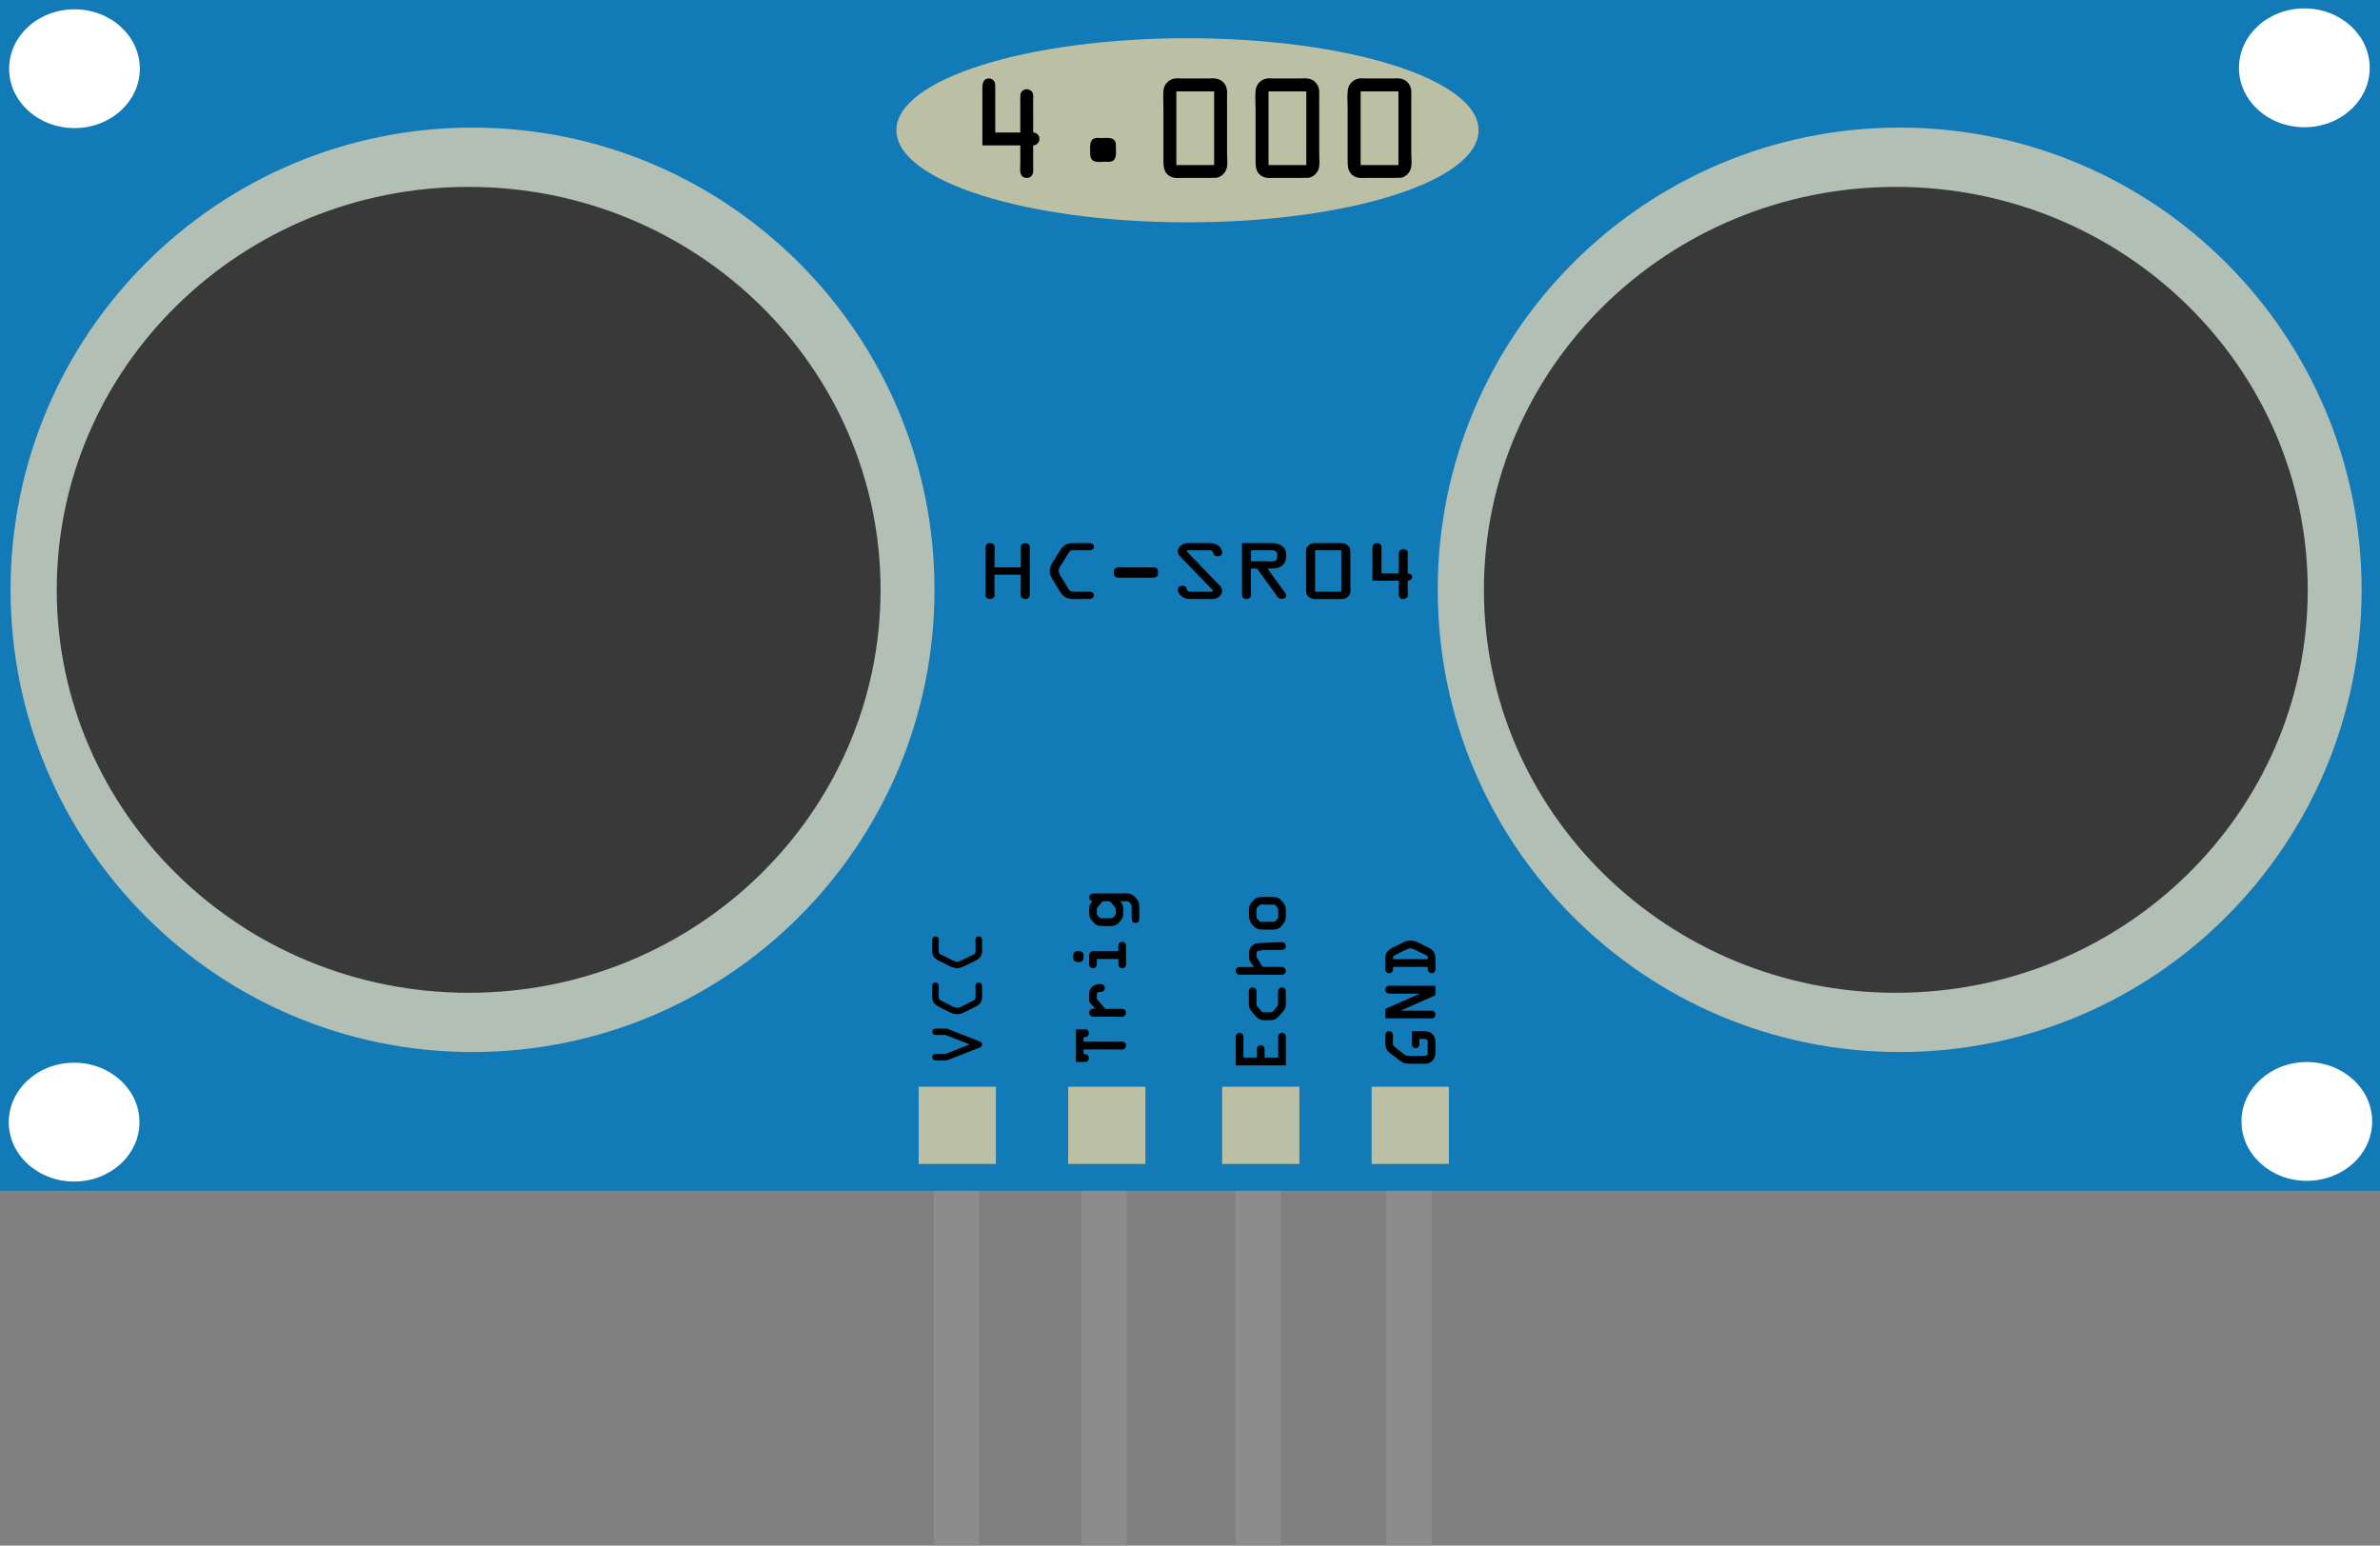 <ns0:svg xmlns:ns0="http://www.w3.org/2000/svg" xmlns:ns1="http://sodipodi.sourceforge.net/DTD/sodipodi-0.dtd" xmlns:ns2="http://www.inkscape.org/namespaces/inkscape" version="1.2" baseProfile="tiny" id="svg2" x="0px" y="0px" width="113.927px" height="73.989px" viewBox="0 0 113.927 73.989" xml:space="preserve">
<ns0:rect x="0" y="0" width="113.927" height="73.989" fill="#808080" stroke="none"/>
<ns0:g id="breadboard">
	
		<ns1:namedview id="base" fit-margin-bottom="0" fit-margin-right="0" showgrid="true" fit-margin-left="0" pagecolor="#ffffff" bordercolor="#666666" showguides="true" borderopacity="1.0" fit-margin-top="0">
		<ns1:guide id="guide3946" orientation="0,1" position="-9.943,-4.915" />
		<ns1:guide id="guide4160" orientation="0,1" position="28.269,161.216" />
		<ns1:guide id="guide4220" orientation="-0.707,0.707" position="25.269,143.966" />
		<ns1:guide id="guide4222" orientation="-0.707,0.707" position="-23.481,152.716" />
		
			<ns2:grid type="xygrid" units="in" id="grid4226" visible="true" empspacing="5" enabled="true" spacingy="0.1in" spacingx="0.1in" snapvisiblegridlinesonly="true">
			</ns2:grid>
	</ns1:namedview>
	<ns0:g id="layer1" transform="translate(-72.281,-223.656)">
		<ns0:rect id="rect4104-0" x="124.042" y="279.528" fill="#8C8C8C" width="2.171" height="18.1" />
		<ns0:rect id="rect4104-0-4" x="131.423" y="279.528" fill="#8C8C8C" width="2.172" height="18.1" />
		<ns0:rect id="rect4104-0-4-5" x="138.642" y="279.528" fill="#8C8C8C" width="2.171" height="18.1" />
		<ns0:rect id="rect4104" x="116.981" y="279.528" fill="#8C8C8C" width="2.172" height="18.1" />
		<ns0:rect id="rect2985" x="72.281" y="223.656" fill="#127AB7" width="114" height="56.999" />
		<ns0:g id="g3821" transform="matrix(1.296,0,0,1.33,-40.2,-28.994)">
			<ns0:path id="path3755" fill="#B1BFB4" d="M121.307,211.192c0,9.189-7.64,16.636-17.064,16.636c-9.424,0-17.062-7.446-17.062-16.636     c0-9.189,7.639-16.637,17.062-16.637C113.667,194.556,121.307,202.004,121.307,211.192z" />
			<ns0:path id="path3755-0" fill="#393939" d="M119.315,211.192c0,8.011-6.81,14.503-15.215,14.503     c-8.402,0-15.213-6.492-15.213-14.503c0-8.011,6.811-14.503,15.213-14.503C112.504,196.689,119.315,203.182,119.315,211.192z" />
		</ns0:g>
		<ns0:rect id="rect3849" x="116.256" y="275.678" fill="#BBC0A5" width="3.698" height="3.697" />
		<ns0:rect id="rect3849-4" x="123.413" y="275.678" fill="#BBC0A5" width="3.697" height="3.697" />
		<ns0:rect id="rect3849-4-9" x="130.784" y="275.678" fill="#BBC0A5" width="3.697" height="3.697" />
		<ns0:rect id="rect3849-4-9-7" x="137.939" y="275.678" fill="#BBC0A5" width="3.697" height="3.697" />
		<ns0:path id="path3905" fill="#BBC0A5" d="M143.058,229.891c0,2.436-6.237,4.408-13.933,4.408c-7.696,0-13.936-1.972-13.936-4.408    c0-2.434,6.239-4.405,13.936-4.405C136.821,225.486,143.058,227.457,143.058,229.891z" />
		<ns0:path id="path3920" fill="#FFFFFF" d="M78.975,226.945c0,1.57-1.401,2.843-3.129,2.843c-1.728,0-3.128-1.273-3.128-2.843    c0-1.568,1.4-2.843,3.128-2.843C77.574,224.101,78.975,225.376,78.975,226.945z" />
		<ns0:g id="g3821-9" transform="matrix(1.296,0,0,1.33,44.73,-28.994)">
			<ns0:path id="path3755-3" fill="#B1BFB4" d="M108.486,211.192c0,9.189-7.639,16.636-17.062,16.636     c-9.422,0-17.062-7.446-17.062-16.636c0-9.189,7.639-16.637,17.062-16.637C100.848,194.556,108.486,202.004,108.486,211.192z" />
			<ns0:path id="path3755-0-4" fill="#393939" d="M106.496,211.192c0,8.011-6.811,14.503-15.214,14.503     c-8.405,0-15.214-6.492-15.214-14.503c0-8.011,6.809-14.503,15.214-14.503C99.686,196.689,106.496,203.182,106.496,211.192z" />
		</ns0:g>
		<ns0:path id="path3920-6" fill="#FFFFFF" d="M78.957,277.374c0,1.572-1.4,2.842-3.128,2.842c-1.728,0-3.128-1.27-3.128-2.842    c0-1.57,1.401-2.846,3.128-2.846C77.557,274.528,78.957,275.803,78.957,277.374z" />
		<ns0:path id="path3920-0" fill="#FFFFFF" d="M185.832,277.339c0,1.57-1.396,2.844-3.129,2.844c-1.725,0-3.126-1.273-3.126-2.844    c0-1.572,1.401-2.842,3.126-2.842C184.436,274.497,185.832,275.766,185.832,277.339z" />
		<ns0:path id="path3920-0-5" fill="#FFFFFF" d="M185.715,226.903c0,1.572-1.397,2.844-3.129,2.844c-1.727,0-3.129-1.272-3.129-2.844    c0-1.571,1.402-2.844,3.129-2.844C184.317,224.059,185.715,225.332,185.715,226.903z" />
		<ns0:g id="text3047" transform="scale(1.113,0.899)">
			<ns0:path id="path3928" d="M109.035,277.707c0.051,0,0.097,0.016,0.138,0.052c0.041,0.033,0.062,0.096,0.062,0.189     c0,0.015,0,0.038-0.001,0.069c-0.002,0.028-0.002,0.051-0.002,0.064v2.315c0,0.121-0.023,0.202-0.071,0.241     c-0.036,0.028-0.074,0.042-0.117,0.042c-0.049,0-0.091-0.018-0.131-0.051c-0.04-0.03-0.061-0.071-0.066-0.121     c-0.006-0.053-0.009-0.092-0.009-0.124c0-0.027,0.002-0.071,0.004-0.128c0.003-0.053,0.004-0.094,0.004-0.123v-0.75h-1.132v1.013     c0,0.009,0.001,0.02,0.003,0.037c0.001,0.015,0.003,0.028,0.003,0.035c0,0.063-0.019,0.112-0.058,0.151     c-0.039,0.037-0.086,0.055-0.143,0.055c-0.128,0-0.193-0.077-0.193-0.237c0-0.015,0.001-0.04,0.002-0.068     c0.002-0.03,0.002-0.053,0.002-0.068v-2.321c0-0.119,0.025-0.198,0.073-0.238c0.034-0.028,0.073-0.04,0.116-0.04     c0.048,0,0.093,0.014,0.131,0.046c0.038,0.029,0.061,0.072,0.065,0.119c0.006,0.053,0.009,0.093,0.009,0.124     c0,0.028-0.002,0.073-0.004,0.127c-0.003,0.055-0.004,0.094-0.004,0.122v0.757h1.132v-1.011c0-0.079,0.002-0.123,0.004-0.136     C108.875,277.754,108.937,277.707,109.035,277.707L109.035,277.707z" />
			<ns0:path id="path3930" d="M111.753,280.289c0.091,0,0.154,0.021,0.187,0.059c0.033,0.04,0.049,0.085,0.049,0.133     c0,0.087-0.038,0.148-0.117,0.18c-0.026,0.012-0.078,0.018-0.157,0.018h-0.25c-0.028,0-0.075,0.001-0.136,0.002     c-0.062,0-0.108,0.003-0.14,0.003c-0.178,0-0.316-0.03-0.41-0.091c-0.093-0.062-0.173-0.161-0.241-0.3     c-0.067-0.141-0.159-0.326-0.276-0.553c-0.116-0.219-0.175-0.397-0.175-0.54c0-0.084,0.015-0.173,0.043-0.263     c0.029-0.092,0.063-0.174,0.103-0.246c0.039-0.074,0.082-0.156,0.126-0.243l0.163-0.331c0.034-0.064,0.058-0.109,0.076-0.138     c0.017-0.026,0.046-0.065,0.087-0.112c0.039-0.047,0.088-0.086,0.146-0.11c0.058-0.026,0.129-0.046,0.208-0.054h0.18h0.35     c0.016,0,0.045-0.001,0.082-0.002c0.037-0.002,0.065-0.003,0.083-0.003c0.172,0,0.258,0.065,0.258,0.197     c0,0.057-0.022,0.104-0.065,0.142c-0.012,0.016-0.027,0.026-0.044,0.033c-0.016,0.006-0.034,0.01-0.056,0.011     c-0.021,0.002-0.039,0.004-0.052,0.005c-0.013,0.002-0.033,0.002-0.059,0c-0.028-0.002-0.047-0.002-0.053-0.002h-0.411     c-0.011,0-0.03-0.001-0.056-0.002c-0.027-0.002-0.047-0.002-0.061-0.002c-0.037,0-0.069,0.003-0.094,0.01     c-0.025,0.009-0.047,0.018-0.065,0.033c-0.016,0.013-0.033,0.027-0.047,0.051c-0.014,0.02-0.026,0.04-0.038,0.07     c-0.011,0.026-0.026,0.056-0.042,0.087l-0.234,0.469c-0.029,0.041-0.059,0.099-0.092,0.172c-0.032,0.074-0.048,0.144-0.048,0.21     c0,0.086,0.045,0.216,0.138,0.387l0.212,0.429c0.03,0.057,0.053,0.106,0.07,0.149c0.019,0.043,0.046,0.08,0.084,0.106     c0.039,0.029,0.09,0.042,0.151,0.042c0.014,0,0.035-0.001,0.061-0.003c0.025,0,0.046-0.001,0.057-0.001h0.407     c0.011,0,0.025,0,0.048-0.002c0.021,0,0.038,0,0.052,0L111.753,280.289L111.753,280.289z" />
			<ns0:path id="path3932" d="M112.845,279.278c0-0.118,0.021-0.195,0.061-0.233c0.04-0.036,0.111-0.057,0.216-0.057     c0.028,0,0.066,0.002,0.116,0.004c0.049,0.003,0.086,0.004,0.111,0.004h1.057c0.012,0,0.029,0,0.057-0.002     c0.026-0.002,0.046-0.002,0.055-0.002c0.096,0,0.156,0.02,0.186,0.069c0.028,0.045,0.045,0.117,0.045,0.211     c0,0.047-0.003,0.083-0.007,0.109c-0.004,0.027-0.017,0.055-0.036,0.084c-0.021,0.031-0.049,0.051-0.087,0.063     c-0.022,0.01-0.069,0.014-0.145,0.014h-1.348c-0.086,0-0.138-0.004-0.159-0.014c-0.082-0.032-0.122-0.117-0.122-0.252     L112.845,279.278z" />
			<ns0:path id="path3934" d="M115.597,278.142c0-0.105,0.04-0.205,0.121-0.303c0.081-0.092,0.201-0.14,0.366-0.14     c0.02,0,0.047,0.001,0.085,0.002c0.04,0.002,0.071,0.002,0.092,0.002h0.521c0.057,0,0.108,0,0.156-0.002     c0.046-0.001,0.097,0.002,0.153,0.01c0.054,0.009,0.104,0.027,0.147,0.053c0.101,0.057,0.172,0.129,0.209,0.212     c0.037,0.089,0.057,0.166,0.057,0.229c0,0.072-0.021,0.124-0.063,0.158c-0.043,0.03-0.084,0.046-0.13,0.046     c-0.061,0-0.113-0.021-0.153-0.072c-0.014-0.016-0.025-0.051-0.032-0.099c-0.007-0.047-0.022-0.087-0.05-0.112     c-0.026-0.028-0.074-0.043-0.145-0.043c-0.014,0-0.038,0.001-0.067,0.002c-0.031,0.002-0.051,0.002-0.066,0.002h-0.739     c-0.047,0-0.073,0.017-0.073,0.051c0,0.007,0.005,0.021,0.015,0.037c0.011,0.015,0.022,0.03,0.042,0.049l0.028,0.033     c0.006,0.008,0.342,0.436,1.005,1.292l0.25,0.319l0.05,0.059c0.032,0.039,0.054,0.071,0.063,0.089     c0.012,0.02,0.025,0.051,0.041,0.097c0.015,0.041,0.024,0.083,0.024,0.128c0,0.101-0.038,0.198-0.113,0.297     c-0.074,0.095-0.197,0.143-0.366,0.143c-0.018,0-0.047,0-0.084-0.001c-0.039-0.001-0.067-0.001-0.084-0.001h-0.551     c-0.05,0-0.098,0-0.144,0c-0.046,0-0.094-0.005-0.147-0.014c-0.053-0.011-0.098-0.026-0.14-0.046     c-0.079-0.046-0.146-0.109-0.197-0.187c-0.052-0.084-0.076-0.17-0.076-0.258c0-0.071,0.019-0.123,0.061-0.159     c0.039-0.032,0.083-0.051,0.132-0.051c0.054,0,0.102,0.024,0.144,0.065c0.02,0.023,0.031,0.056,0.04,0.104     c0.008,0.051,0.026,0.09,0.051,0.116c0.026,0.03,0.074,0.046,0.142,0.046c0.017,0,0.041,0,0.072-0.001     c0.03-0.001,0.052-0.003,0.062-0.003h0.732c0.054,0,0.08-0.018,0.08-0.047c0-0.012-0.004-0.025-0.014-0.041     c-0.009-0.015-0.025-0.028-0.043-0.051l-0.029-0.03c-0.014-0.013-0.165-0.21-0.46-0.591c-0.293-0.38-0.474-0.612-0.545-0.701     l-0.25-0.315c-0.032-0.048-0.061-0.086-0.088-0.122c-0.026-0.031-0.049-0.07-0.068-0.114     C115.607,278.238,115.598,278.191,115.597,278.142L115.597,278.142L115.597,278.142z" />
			<ns0:path id="path3936" d="M118.358,277.703h1.07c0.074,0,0.142-0.001,0.201-0.002c0.061-0.002,0.128,0.005,0.197,0.019     c0.069,0.018,0.132,0.045,0.186,0.081c0.165,0.118,0.248,0.283,0.248,0.5c0,0.156-0.015,0.283-0.041,0.377     c-0.026,0.092-0.086,0.178-0.175,0.255c-0.032,0.024-0.069,0.048-0.108,0.066c-0.037,0.016-0.075,0.029-0.115,0.036     c-0.037,0.008-0.075,0.011-0.117,0.017c-0.042,0.003-0.084,0.007-0.124,0.007c-0.039,0-0.082,0-0.123,0l0.727,1.244     c0.051,0.089,0.077,0.154,0.077,0.195c-0.002,0.053-0.023,0.097-0.06,0.127c-0.037,0.033-0.082,0.05-0.133,0.05     c-0.041,0-0.077-0.011-0.108-0.034c-0.033-0.02-0.054-0.042-0.068-0.073c-0.012-0.025-0.024-0.049-0.042-0.071l-0.778-1.326     c-0.003-0.002-0.009-0.022-0.028-0.051c-0.016-0.031-0.029-0.049-0.039-0.058c-0.006-0.002-0.032-0.003-0.077-0.003h-0.185v0.963     c0,0.037,0,0.091,0.002,0.162s0.002,0.126,0.002,0.161c0,0.072-0.001,0.125-0.004,0.16c-0.002,0.052-0.025,0.092-0.064,0.123     c-0.041,0.035-0.084,0.052-0.132,0.052c-0.046,0-0.088-0.017-0.126-0.052c-0.043-0.037-0.062-0.121-0.062-0.243L118.358,277.703z      M119.874,278.401c0.003-0.02,0.003-0.043,0-0.068c-0.003-0.022-0.004-0.047-0.004-0.07c-0.003-0.024-0.009-0.049-0.018-0.069     c-0.012-0.022-0.025-0.042-0.041-0.055c-0.016-0.018-0.04-0.031-0.072-0.041c-0.032-0.01-0.068-0.015-0.114-0.015     c-0.014,0-0.04,0.001-0.073,0.002c-0.032,0.002-0.057,0.002-0.071,0.002h-0.735v0.585h0.696c0.019,0,0.048,0.002,0.09,0.005     c0.04,0.001,0.071,0.003,0.09,0.003c0.105,0,0.176-0.024,0.207-0.07C119.859,278.562,119.874,278.493,119.874,278.401     L119.874,278.401z" />
			<ns0:path id="path3938" d="M121.116,278.061c0.009-0.104,0.055-0.191,0.129-0.261c0.077-0.069,0.172-0.1,0.279-0.1     c0.017,0,0.039,0.001,0.065,0.002c0.028,0.002,0.048,0.002,0.062,0.002h0.788c0.016,0,0.041,0,0.075-0.002     c0.033-0.001,0.057-0.002,0.073-0.002c0.17,0,0.291,0.062,0.37,0.184c0.022,0.036,0.04,0.078,0.05,0.127     c0.011,0.046,0.015,0.091,0.013,0.133c-0.001,0.044-0.001,0.089-0.001,0.136v1.635c0,0.027,0.001,0.075,0.003,0.139     c0,0.065,0.002,0.111,0.002,0.141c0,0.059-0.002,0.116-0.01,0.166c-0.016,0.078-0.054,0.149-0.112,0.208     c-0.061,0.059-0.129,0.096-0.206,0.107c-0.025,0.002-0.095,0.004-0.218,0.004h-0.796c-0.014,0-0.04,0.001-0.071,0.002     c-0.034,0-0.057,0.001-0.073,0.001l-0.072-0.002c-0.138-0.021-0.237-0.084-0.297-0.193c-0.037-0.062-0.054-0.168-0.054-0.313     v-1.545c0-0.045-0.001-0.108-0.003-0.189c-0.003-0.085-0.004-0.149-0.004-0.191c0-0.045,0.003-0.107,0.009-0.188v0.001H121.116z      M122.631,278.087h-1.129v2.206h1.129V278.087z" />
			<ns0:path id="path3940" d="M125.3,280.679c-0.133,0-0.2-0.086-0.2-0.254c0-0.02,0.001-0.052,0.002-0.091     c0.002-0.038,0.002-0.07,0.002-0.089v-0.542h-1.134v-1.721c0-0.148,0.041-0.237,0.12-0.271c0.025-0.005,0.047-0.01,0.068-0.01     c0.089,0,0.151,0.04,0.185,0.121c0.008,0.018,0.014,0.077,0.014,0.173v1.323h0.747v-1.014c0-0.071,0.001-0.11,0.004-0.124     c0.009-0.045,0.033-0.084,0.07-0.112c0.037-0.031,0.078-0.046,0.122-0.046c0.047,0.003,0.09,0.021,0.13,0.055     c0.043,0.03,0.063,0.085,0.063,0.16c0,0.008-0.001,0.021-0.003,0.039c-0.002,0.018-0.004,0.034-0.004,0.045v0.996     c0.05,0,0.093,0.017,0.132,0.056c0.039,0.033,0.057,0.079,0.057,0.13c0,0.054-0.016,0.099-0.051,0.135     c-0.035,0.041-0.082,0.06-0.138,0.062v0.536c0,0.017,0.002,0.048,0.004,0.087c0.002,0.042,0.003,0.07,0.003,0.095     c0,0.039-0.002,0.069-0.004,0.086c-0.006,0.048-0.024,0.087-0.06,0.117c-0.034,0.036-0.078,0.053-0.129,0.053H125.3     L125.3,280.679z" />
		</ns0:g>
		<ns0:g id="text3041">
			<ns0:path id="path3916" d="M121.436,232.173c-0.215,0-0.322-0.133-0.322-0.404c0-0.031,0.001-0.078,0.004-0.143     c0.002-0.064,0.003-0.114,0.003-0.147v-0.863h-1.816v-2.753c0-0.237,0.064-0.379,0.194-0.43c0.037-0.013,0.073-0.021,0.109-0.021     c0.14,0,0.237,0.065,0.294,0.194c0.013,0.034,0.02,0.125,0.02,0.277v2.118h1.198v-1.623c0-0.111,0.002-0.178,0.005-0.201     c0.016-0.071,0.056-0.131,0.112-0.18c0.058-0.048,0.124-0.07,0.198-0.07c0.073,0.004,0.141,0.031,0.208,0.082     c0.067,0.052,0.099,0.139,0.099,0.259c0,0.011-0.001,0.033-0.003,0.063c-0.001,0.031-0.001,0.056-0.001,0.071V230     c0.076,0,0.147,0.027,0.208,0.084c0.063,0.059,0.093,0.132,0.093,0.217c0,0.082-0.027,0.152-0.083,0.215     c-0.056,0.063-0.129,0.097-0.219,0.1v0.856c0,0.032,0,0.079,0.001,0.144c0.002,0.062,0.003,0.112,0.003,0.146     c0,0.065-0.002,0.113-0.005,0.141c-0.009,0.073-0.042,0.138-0.098,0.19C121.585,232.147,121.516,232.173,121.436,232.173     L121.436,232.173z" />
			<ns0:path id="path3918" d="M124.464,230.708c0-0.148,0.025-0.259,0.076-0.334c0.05-0.08,0.145-0.117,0.276-0.117     c0.022,0,0.051,0.001,0.091,0.003c0.038,0.003,0.065,0.004,0.083,0.004c0.026,0,0.07-0.001,0.133-0.004     c0.063-0.002,0.108-0.003,0.137-0.003c0.099,0,0.181,0.012,0.242,0.031c0.063,0.023,0.106,0.052,0.132,0.092     c0.025,0.038,0.042,0.075,0.052,0.115c0.008,0.04,0.011,0.084,0.011,0.141c0,0.108,0.001,0.181,0.004,0.216     c0.002,0.039,0.003,0.071,0.003,0.1c0,0.146-0.026,0.258-0.08,0.335c-0.054,0.077-0.151,0.116-0.287,0.116     c-0.018,0-0.042-0.002-0.079-0.004c-0.032-0.002-0.058-0.003-0.071-0.003c-0.025,0-0.069,0.002-0.134,0.007     c-0.064,0.004-0.114,0.006-0.147,0.006c-0.177,0-0.293-0.034-0.351-0.106c-0.059-0.071-0.088-0.164-0.088-0.28     c0-0.107,0-0.18-0.003-0.215C124.465,230.772,124.464,230.737,124.464,230.708L124.464,230.708z" />
			<ns0:path id="path3921" d="M127.973,227.986c0.018-0.167,0.088-0.307,0.21-0.416c0.123-0.11,0.272-0.165,0.448-0.165     c0.025,0,0.061,0.001,0.102,0.003c0.043,0.003,0.075,0.004,0.097,0.004h1.26c0.028,0,0.067-0.001,0.12-0.004     c0.053-0.002,0.095-0.003,0.119-0.003c0.271,0,0.468,0.099,0.593,0.297c0.038,0.059,0.063,0.128,0.08,0.201     c0.015,0.076,0.022,0.149,0.02,0.216c-0.002,0.069-0.004,0.143-0.004,0.218v2.613c0,0.05,0.004,0.122,0.007,0.222     c0.005,0.103,0.007,0.177,0.007,0.228c0,0.096-0.007,0.183-0.02,0.265c-0.026,0.127-0.087,0.239-0.182,0.334     c-0.094,0.094-0.203,0.151-0.328,0.168c-0.038,0.005-0.153,0.005-0.348,0.005h-1.272c-0.026,0-0.065,0-0.116,0.003     c-0.052,0.002-0.09,0.002-0.116,0.002l-0.116-0.005c-0.219-0.03-0.377-0.131-0.476-0.309c-0.055-0.098-0.084-0.266-0.084-0.502     v-2.471c0-0.066-0.001-0.168-0.005-0.3c-0.004-0.135-0.006-0.234-0.006-0.304C127.962,228.215,127.965,228.113,127.973,227.986     L127.973,227.986z M130.4,228.031h-1.809v3.527h1.809V228.031z" />
			<ns0:path id="path3923" d="M132.385,227.986c0.017-0.167,0.087-0.307,0.208-0.416c0.123-0.11,0.273-0.165,0.447-0.165     c0.028,0,0.062,0.001,0.106,0.003c0.042,0.003,0.075,0.004,0.095,0.004h1.26c0.028,0,0.066-0.001,0.12-0.004     c0.054-0.002,0.093-0.003,0.119-0.003c0.271,0,0.468,0.099,0.591,0.297c0.041,0.059,0.067,0.128,0.083,0.201     c0.015,0.076,0.02,0.149,0.02,0.216c-0.004,0.069-0.004,0.143-0.004,0.218v2.613c0,0.05,0.002,0.122,0.005,0.222     c0.004,0.103,0.007,0.177,0.007,0.228c0,0.096-0.007,0.183-0.019,0.265c-0.025,0.127-0.087,0.239-0.181,0.334     c-0.094,0.094-0.204,0.151-0.328,0.168c-0.038,0.005-0.153,0.005-0.348,0.005h-1.273c-0.026,0-0.065,0-0.117,0.003     c-0.052,0.002-0.089,0.002-0.117,0.002l-0.116-0.005c-0.219-0.03-0.377-0.131-0.475-0.309c-0.057-0.098-0.085-0.266-0.085-0.502     v-2.471c0-0.066-0.003-0.168-0.006-0.3c-0.005-0.135-0.007-0.234-0.007-0.304C132.37,228.215,132.375,228.113,132.385,227.986     L132.385,227.986z M134.812,228.031h-1.809v3.527h1.809V228.031z" />
			<ns0:path id="path3925" d="M136.796,227.986c0.017-0.167,0.086-0.307,0.21-0.416c0.121-0.11,0.269-0.165,0.446-0.165     c0.026,0,0.06,0.001,0.104,0.003c0.043,0.003,0.075,0.004,0.096,0.004h1.261c0.025,0,0.065-0.001,0.119-0.004     c0.053-0.002,0.092-0.003,0.118-0.003c0.272,0,0.467,0.099,0.59,0.297c0.039,0.059,0.066,0.128,0.083,0.201     c0.013,0.076,0.019,0.149,0.017,0.216c-0.003,0.069-0.003,0.143-0.003,0.218v2.613c0,0.05,0.002,0.122,0.006,0.222     c0.006,0.103,0.008,0.177,0.008,0.228c0,0.096-0.008,0.183-0.021,0.265c-0.024,0.127-0.086,0.239-0.178,0.334     c-0.097,0.094-0.206,0.151-0.328,0.168c-0.04,0.005-0.156,0.005-0.349,0.005h-1.274c-0.025,0-0.063,0-0.117,0.003     c-0.051,0.002-0.09,0.002-0.116,0.002l-0.116-0.005c-0.217-0.03-0.375-0.131-0.476-0.309c-0.056-0.098-0.085-0.266-0.085-0.502     v-2.471c0-0.066-0.002-0.168-0.005-0.3c-0.005-0.135-0.008-0.234-0.008-0.304C136.783,228.215,136.788,228.113,136.796,227.986     L136.796,227.986z M139.222,228.031h-1.808v3.527h1.808V228.031z" />
		</ns0:g>
		<ns0:g id="text3071" transform="matrix(0,-1,1,0,0,0)">
			<ns0:path id="path3968" d="M-273.651,118.708c0.004-0.024,0.014-0.049,0.025-0.078c0.012-0.027,0.02-0.059,0.035-0.091     s0.025-0.059,0.033-0.076l0.184-0.475c0.029-0.083,0.057-0.154,0.086-0.219c0.021-0.065,0.041-0.108,0.053-0.135     c0.012-0.024,0.021-0.047,0.027-0.067c0.008-0.02,0.012-0.04,0.012-0.06c0-0.005,0-0.018-0.002-0.035s-0.002-0.029-0.002-0.038     v-0.29c0-0.083,0.008-0.138,0.021-0.161c0.021-0.05,0.068-0.074,0.123-0.074c0.037,0,0.072,0.011,0.105,0.031     c0.025,0.02,0.045,0.05,0.053,0.085c0.002,0.01,0.004,0.043,0.004,0.102v0.38c0,0.074-0.002,0.116-0.006,0.127     c-0.006,0.012-0.047,0.122-0.135,0.33l-0.459,1.178c-0.014,0.047-0.035,0.085-0.061,0.107c-0.021,0.027-0.057,0.04-0.098,0.04     c-0.029,0-0.055-0.005-0.072-0.016c-0.016-0.01-0.033-0.025-0.049-0.043c-0.016-0.02-0.025-0.038-0.033-0.053     c-0.006-0.015-0.014-0.035-0.023-0.061c-0.008-0.026-0.01-0.043-0.014-0.051l-0.432-1.099c-0.076-0.187-0.119-0.296-0.127-0.329     c-0.014-0.031-0.018-0.069-0.018-0.114c0-0.018,0.002-0.048,0.004-0.085c0.002-0.04,0.002-0.068,0.002-0.085v-0.222     c0-0.069,0.004-0.112,0.012-0.128c0.021-0.062,0.072-0.094,0.141-0.094c0.066,0,0.111,0.027,0.139,0.081     c0.012,0.02,0.018,0.069,0.018,0.141v0.256c0,0.009,0,0.027-0.002,0.051c0,0.021-0.002,0.041-0.002,0.054     c0,0.034,0.004,0.064,0.014,0.086c0.012,0.024,0.027,0.062,0.047,0.115l0.105,0.271l0.215,0.538     C-273.686,118.625-273.655,118.695-273.651,118.708L-273.651,118.708z" />
			<ns0:path id="path3970" d="M-270.874,118.975c0.07,0,0.123,0.018,0.15,0.049c0.023,0.033,0.037,0.068,0.037,0.106     c0,0.071-0.033,0.119-0.092,0.146c-0.021,0.009-0.061,0.014-0.127,0.014h-0.197c-0.025,0-0.063,0-0.109,0.001     c-0.053,0.002-0.084,0.003-0.113,0.003c-0.146,0-0.254-0.024-0.33-0.073c-0.07-0.049-0.139-0.131-0.189-0.242     c-0.055-0.112-0.127-0.258-0.221-0.44c-0.098-0.174-0.141-0.318-0.141-0.431c0-0.068,0.012-0.14,0.037-0.212     c0.018-0.074,0.045-0.14,0.08-0.199c0.033-0.059,0.063-0.125,0.098-0.193l0.135-0.266c0.023-0.051,0.041-0.087,0.057-0.109     c0.016-0.021,0.037-0.051,0.072-0.089c0.029-0.039,0.068-0.068,0.117-0.088c0.045-0.02,0.102-0.035,0.164-0.045h0.148h0.275     c0.014,0,0.035-0.001,0.068-0.001c0.025-0.001,0.049-0.001,0.064-0.001c0.139,0,0.205,0.052,0.205,0.159     c0,0.045-0.018,0.083-0.049,0.114c-0.01,0.01-0.021,0.019-0.035,0.024c-0.016,0.006-0.029,0.009-0.049,0.012     c-0.014,0.002-0.027,0.003-0.039,0.004c-0.01,0.001-0.027,0.001-0.051,0c-0.021-0.001-0.035-0.002-0.039-0.002h-0.33     c-0.006,0-0.021,0-0.045-0.001c-0.021-0.001-0.039-0.001-0.051-0.001c-0.027,0-0.053,0.002-0.074,0.008     c-0.02,0.006-0.037,0.013-0.053,0.023c-0.01,0.011-0.023,0.025-0.033,0.042c-0.012,0.015-0.023,0.035-0.031,0.056     c-0.012,0.021-0.023,0.046-0.035,0.07l-0.186,0.375c-0.025,0.033-0.049,0.081-0.072,0.139c-0.027,0.059-0.041,0.114-0.041,0.165     c0,0.072,0.037,0.177,0.107,0.312l0.176,0.341c0.018,0.045,0.039,0.085,0.053,0.121c0.016,0.035,0.037,0.064,0.066,0.086     c0.033,0.02,0.074,0.031,0.121,0.031c0.01,0,0.027-0.001,0.049-0.001c0.023-0.001,0.041-0.001,0.049-0.001h0.324     c0.01,0,0.018,0,0.035-0.002C-270.901,118.976-270.885,118.975-270.874,118.975L-270.874,118.975z" />
			<ns0:path id="path3972" d="M-268.671,118.975c0.073,0,0.123,0.018,0.153,0.049c0.024,0.033,0.037,0.068,0.037,0.106     c0,0.071-0.027,0.119-0.093,0.146c-0.021,0.009-0.062,0.014-0.126,0.014h-0.198c-0.024,0-0.057,0-0.11,0.001     c-0.045,0.002-0.085,0.003-0.111,0.003c-0.146,0-0.256-0.024-0.328-0.073c-0.073-0.049-0.142-0.131-0.193-0.242     c-0.054-0.112-0.127-0.258-0.221-0.44c-0.091-0.174-0.139-0.318-0.139-0.431c0-0.068,0.011-0.14,0.035-0.212     c0.022-0.074,0.047-0.14,0.08-0.199c0.035-0.059,0.063-0.125,0.101-0.193l0.132-0.266c0.027-0.051,0.046-0.087,0.058-0.109     c0.015-0.021,0.038-0.051,0.073-0.089c0.028-0.039,0.068-0.068,0.117-0.088c0.044-0.02,0.1-0.035,0.162-0.045h0.146h0.278     c0.013,0,0.036-0.001,0.066-0.001c0.032-0.001,0.051-0.001,0.066-0.001c0.138,0,0.205,0.052,0.205,0.159     c0,0.045-0.014,0.083-0.049,0.114c-0.012,0.01-0.022,0.019-0.037,0.024c-0.013,0.006-0.027,0.009-0.041,0.012     c-0.019,0.002-0.033,0.003-0.044,0.004c-0.013,0.001-0.03,0.001-0.051,0c-0.018-0.001-0.033-0.002-0.039-0.002h-0.328     c-0.011,0-0.025,0-0.046-0.001c-0.022-0.001-0.041-0.001-0.047-0.001c-0.032,0-0.059,0.002-0.081,0.008     c-0.018,0.006-0.032,0.013-0.046,0.023c-0.017,0.011-0.028,0.025-0.04,0.042c-0.013,0.015-0.021,0.035-0.032,0.056     c-0.009,0.021-0.021,0.046-0.028,0.07l-0.191,0.375c-0.023,0.033-0.045,0.081-0.072,0.139c-0.026,0.059-0.041,0.114-0.041,0.165     c0,0.072,0.039,0.177,0.11,0.312l0.173,0.341c0.025,0.045,0.04,0.085,0.054,0.121c0.014,0.035,0.038,0.064,0.071,0.086     c0.027,0.02,0.069,0.031,0.12,0.031c0.007,0,0.022-0.001,0.047-0.001c0.021-0.001,0.036-0.001,0.048-0.001h0.321     c0.011,0,0.024,0,0.038-0.002C-268.696,118.976-268.683,118.975-268.671,118.975z" />
		</ns0:g>
		<ns0:g id="text3053" transform="matrix(0,-1,1,0,0,0)">
			<ns0:path id="path3943" d="M-273.833,140.047c0-0.124,0.082-0.187,0.23-0.187c0.008,0,0.023,0.001,0.049,0.001     c0.029,0.001,0.047,0.001,0.051,0.001h0.488v0.481c0,0.076-0.002,0.135-0.004,0.178c-0.002,0.042-0.016,0.095-0.035,0.157     c-0.018,0.061-0.051,0.115-0.094,0.16c-0.061,0.066-0.131,0.108-0.201,0.126c-0.072,0.019-0.162,0.028-0.268,0.028     c-0.09,0-0.154,0.001-0.207,0.002c-0.049,0.003-0.092,0.003-0.125,0.003c-0.066,0-0.123-0.003-0.178-0.01     c-0.049-0.009-0.109-0.023-0.162-0.046c-0.063-0.02-0.109-0.055-0.156-0.104c-0.049-0.049-0.078-0.106-0.104-0.175     c-0.021-0.057-0.031-0.128-0.031-0.216c0-0.014,0-0.042,0.002-0.079c0.002-0.036,0.002-0.062,0.002-0.083v-0.458     c0-0.175,0.014-0.292,0.037-0.354c0.025-0.062,0.094-0.164,0.207-0.312l0.277-0.36c0.043-0.048,0.08-0.086,0.105-0.11     c0.029-0.026,0.078-0.048,0.145-0.069c0.07-0.021,0.148-0.033,0.236-0.033c0.012,0,0.045,0.001,0.096,0.001     c0.055,0.002,0.09,0.002,0.111,0.002c0.018,0,0.037,0,0.061-0.002c0.02-0.001,0.035-0.001,0.049-0.001     c0.16,0,0.236,0.063,0.236,0.182c0,0.046-0.016,0.087-0.043,0.123c-0.031,0.039-0.072,0.058-0.117,0.064     c-0.055,0.004-0.1,0.006-0.127,0.006s-0.07-0.002-0.121-0.002c-0.057-0.004-0.092-0.004-0.119-0.004     c-0.012,0-0.025-0.001-0.041-0.001c-0.018-0.002-0.029-0.002-0.033-0.002c-0.045,0-0.078,0.007-0.1,0.026     c-0.016,0.015-0.039,0.041-0.061,0.072l-0.316,0.406c-0.025,0.034-0.047,0.063-0.064,0.083c-0.014,0.02-0.023,0.047-0.033,0.076     c-0.008,0.031-0.014,0.071-0.014,0.124c0,0.027,0,0.052,0,0.083c0.002,0.028,0.002,0.049,0.002,0.063v0.433     c0,0.005,0,0.022-0.002,0.055c0,0.032,0,0.057,0,0.069c0,0.061,0.012,0.107,0.033,0.137s0.064,0.044,0.125,0.044     c0.02,0,0.037,0,0.059-0.002c0.018-0.002,0.035-0.002,0.041-0.002h0.332c0.004,0,0.018,0,0.037,0.002     c0.018,0,0.033,0.002,0.041,0.002c0.037,0,0.066-0.006,0.09-0.017c0.021-0.008,0.037-0.026,0.045-0.051     c0.008-0.02,0.01-0.04,0.012-0.055c0.002-0.016,0.004-0.039,0.004-0.066v-0.214h-0.199c-0.072,0-0.127-0.006-0.152-0.022     C-273.802,140.169-273.833,140.117-273.833,140.047L-273.833,140.047z" />
			<ns0:path id="path3945" d="M-272.221,140.994c-0.051,0-0.094-0.018-0.133-0.052c-0.035-0.033-0.055-0.086-0.055-0.166     c0-0.013,0.002-0.029,0.002-0.05c0.002-0.018,0.002-0.032,0.002-0.04v-2.091h0.328c0.004,0,0.014-0.001,0.025-0.003     c0.018-0.002,0.031-0.004,0.041-0.004c0.029,0,0.053,0.009,0.066,0.023l0.057,0.128l0.555,1.258     c0.012,0.028,0.031,0.072,0.055,0.13c0.02,0.058,0.045,0.109,0.064,0.154c0.021,0.049,0.02,0.083-0.006,0.105v-1.552     c0-0.057,0.004-0.094,0.008-0.113c0.029-0.085,0.086-0.129,0.182-0.129c0.045,0,0.088,0.016,0.127,0.049     c0.039,0.03,0.063,0.084,0.063,0.159c0,0.003-0.002,0.019-0.002,0.045c-0.002,0.026-0.004,0.042-0.004,0.052v2.094h-0.324     c-0.002,0-0.014,0-0.031,0.003c-0.02,0.001-0.031,0.003-0.043,0.003c-0.039,0-0.068-0.02-0.082-0.056     c-0.002-0.01-0.004-0.014-0.006-0.015c0.002,0.001-0.092-0.21-0.277-0.638c-0.191-0.426-0.287-0.646-0.295-0.66l-0.119-0.278     c-0.043-0.095-0.066-0.147-0.068-0.155h0.055v1.552c0,0.055-0.002,0.09-0.006,0.104c-0.012,0.044-0.031,0.079-0.064,0.104     C-272.143,140.979-272.178,140.994-272.221,140.994L-272.221,140.994z" />
			<ns0:path id="path3947" d="M-270.241,140.811c0-0.049,0.018-0.091,0.055-0.13c0.031-0.038,0.09-0.059,0.169-0.059     c0.004,0,0.023,0.002,0.054,0.002c0.024,0.002,0.032,0.002,0.022,0.002v-1.664c0.01,0,0.005,0-0.016,0.001     c-0.024,0-0.043,0.001-0.057,0.001c-0.15,0-0.228-0.062-0.228-0.187c0-0.079,0.039-0.133,0.11-0.167     c0.023-0.01,0.077-0.015,0.15-0.015h0.246c0.026,0,0.057,0,0.09-0.002c0.035-0.001,0.058-0.002,0.081-0.002     c0.16,0,0.276,0.028,0.348,0.089c0.072,0.058,0.15,0.163,0.223,0.313l0.176,0.364c0.098,0.17,0.139,0.314,0.139,0.432     c0,0.105-0.031,0.228-0.093,0.371c-0.061,0.138-0.113,0.237-0.153,0.293c-0.02,0.061-0.058,0.138-0.107,0.228     c-0.047,0.093-0.1,0.16-0.156,0.206c-0.062,0.045-0.12,0.073-0.187,0.086c-0.061,0.012-0.137,0.02-0.231,0.02h-0.272     c-0.013,0-0.031,0-0.062,0.001c-0.024,0-0.049,0.001-0.064,0.001C-270.163,140.996-270.241,140.934-270.241,140.811     L-270.241,140.811z M-269.572,140.626c-0.021,0-0.02,0.002,0.001,0.002c0.02,0.001,0.034,0.001,0.042,0.001     c0.033,0,0.061-0.003,0.079-0.009s0.035-0.022,0.057-0.051c0.015-0.025,0.032-0.058,0.045-0.088     c0.017-0.034,0.042-0.089,0.076-0.169c0.04-0.082,0.08-0.154,0.117-0.227c0.07-0.131,0.104-0.228,0.104-0.292     c0-0.062-0.032-0.153-0.1-0.277c-0.085-0.18-0.147-0.308-0.192-0.386c-0.042-0.08-0.063-0.124-0.069-0.131     c-0.005-0.005-0.015-0.013-0.027-0.021c-0.02-0.01-0.06-0.015-0.131-0.015v1.663H-269.572z" />
		</ns0:g>
		<ns0:g id="text3059" transform="matrix(0,-1,1,0,0,0)">
			<ns0:path id="path3950" d="M-273.899,132.447c0.078,0,0.135,0.021,0.168,0.061c0.023,0.04,0.039,0.084,0.039,0.125     c0,0.061-0.021,0.106-0.064,0.14c-0.02,0.017-0.045,0.028-0.07,0.035c-0.02,0.008-0.045,0.008-0.066,0.008     c-0.021,0-0.045,0-0.063,0h-0.326v0.651h0.668c0.039,0,0.08,0,0.125-0.002c0.045-0.001,0.074-0.003,0.09-0.003l0.131,0.005     c0.053,0.002,0.098,0.021,0.125,0.06c0.033,0.036,0.049,0.076,0.049,0.123c0,0.021-0.006,0.05-0.018,0.078     c-0.021,0.048-0.055,0.078-0.088,0.088c-0.039,0.011-0.082,0.016-0.145,0.016h-1.311v-2.398h1.311     c0.037,0,0.064,0.001,0.084,0.005c0.023,0.001,0.051,0.011,0.084,0.027c0.025,0.015,0.047,0.039,0.064,0.073     c0.012,0.03,0.018,0.055,0.018,0.079c0,0.045-0.016,0.085-0.049,0.123c-0.027,0.037-0.072,0.056-0.125,0.06     c-0.02,0.003-0.063,0.003-0.117,0.003l-0.229-0.003h-0.668v0.649h0.301c0.014,0,0.029,0,0.039-0.001     C-273.925,132.447-273.909,132.447-273.899,132.447L-273.899,132.447z" />
			<ns0:path id="path3952" d="M-271.151,133.461c0.15,0,0.225,0.063,0.225,0.189c0,0.073-0.031,0.126-0.102,0.162     c-0.025,0.012-0.08,0.017-0.156,0.017h-0.256c-0.021,0-0.059,0-0.107,0.005c-0.055,0.002-0.088,0.002-0.117,0.002     c-0.068,0-0.131-0.005-0.176-0.018c-0.053-0.007-0.096-0.024-0.127-0.046c-0.041-0.02-0.082-0.049-0.119-0.082     c-0.043-0.035-0.084-0.075-0.137-0.121c-0.105-0.087-0.174-0.162-0.213-0.226c-0.037-0.063-0.055-0.162-0.055-0.298     c0-0.073,0-0.122-0.002-0.15c0-0.025,0-0.049,0-0.071c0-0.122,0.018-0.216,0.055-0.277c0.039-0.061,0.105-0.133,0.209-0.223     c0.035-0.026,0.063-0.053,0.092-0.078c0.029-0.027,0.061-0.05,0.088-0.071c0.035-0.022,0.066-0.042,0.098-0.059     c0.027-0.017,0.061-0.029,0.104-0.04c0.035-0.011,0.076-0.016,0.117-0.016c0.006,0,0.016,0.001,0.043,0.001     c0.029,0,0.051,0.001,0.061,0.001h0.299c0.02,0,0.047-0.001,0.074-0.003c0.035-0.002,0.061-0.004,0.082-0.004     c0.162,0,0.244,0.063,0.244,0.189c0,0.046-0.014,0.087-0.051,0.126c-0.031,0.041-0.088,0.058-0.174,0.058     c-0.012,0-0.027,0-0.051-0.001c-0.023,0-0.039-0.001-0.051-0.001h-0.34c-0.012,0-0.025,0-0.055-0.002     c-0.027,0-0.047-0.001-0.059-0.001c-0.049,0-0.09,0.012-0.121,0.035c-0.027,0.022-0.078,0.068-0.143,0.132     c-0.025,0.014-0.055,0.037-0.084,0.063c-0.025,0.028-0.045,0.049-0.053,0.073c-0.004,0.013-0.008,0.05-0.008,0.115v0.218     c0,0.063,0.006,0.103,0.016,0.121c0.008,0.016,0.023,0.032,0.043,0.051c0.018,0.018,0.043,0.036,0.072,0.059     c0.031,0.021,0.045,0.034,0.053,0.042c0.037,0.038,0.076,0.07,0.107,0.094c0.035,0.024,0.082,0.036,0.127,0.036     c0.021,0,0.039,0,0.063-0.002c0.02,0,0.031-0.002,0.043-0.002h0.336c0.018,0,0.037,0,0.059-0.001     C-271.178,133.458-271.165,133.461-271.151,133.461L-271.151,133.461z" />
			<ns0:path id="path3954" d="M-270.325,131.646c0-0.056,0.016-0.102,0.043-0.136c0.023-0.035,0.051-0.057,0.078-0.064     c0.023-0.008,0.046-0.014,0.073-0.014c0.075,0,0.123,0.031,0.161,0.093c0.018,0.025,0.024,0.081,0.024,0.16v0.637l0.105-0.098     c0.117-0.074,0.189-0.116,0.224-0.132c0.051-0.015,0.149-0.025,0.302-0.025l0.138,0.011c0.152,0.032,0.266,0.125,0.342,0.276     c0.013,0.034,0.023,0.085,0.03,0.153c0.008,0.068,0.011,0.147,0.012,0.24c0.001,0.091,0.004,0.158,0.01,0.199     c0.017,0.236,0.023,0.437,0.023,0.599c0,0.015,0,0.028,0.001,0.044c0.001,0.015,0.002,0.027,0.002,0.036     c0,0.08-0.021,0.132-0.063,0.161c-0.037,0.029-0.078,0.044-0.119,0.044c-0.127,0-0.193-0.074-0.193-0.228     c0-0.054,0.001-0.22,0.002-0.497c0.001-0.277,0.001-0.412,0.001-0.405c-0.024-0.014-0.032-0.037-0.032-0.072     c0-0.036-0.001-0.062-0.005-0.081c-0.002-0.017-0.008-0.037-0.018-0.058c-0.008-0.019-0.024-0.035-0.046-0.042     c-0.019-0.01-0.044-0.015-0.084-0.015s-0.064,0-0.073-0.001c-0.015,0-0.029-0.001-0.037-0.001c-0.022,0-0.041,0.003-0.057,0.008     c-0.015,0.004-0.026,0.013-0.04,0.022c-0.014,0.009-0.035,0.022-0.062,0.038l-0.331,0.211c-0.021,0.013-0.027,0.021-0.027,0.023     c-0.002,0.002-0.003,0.019-0.003,0.045v0.792c0,0.009,0,0.021,0.003,0.032c0,0.014,0,0.024,0,0.033     c0,0.062-0.019,0.111-0.061,0.145c-0.04,0.035-0.081,0.05-0.131,0.05c-0.048,0-0.093-0.015-0.132-0.049     c-0.035-0.031-0.057-0.086-0.057-0.161c0-0.013,0-0.026,0.002-0.045s0.002-0.034,0.002-0.043v-1.777c0-0.011,0-0.029-0.002-0.051     C-270.323,131.679-270.325,131.66-270.325,131.646L-270.325,131.646z" />
			<ns0:path id="path3956" d="M-267.951,132.25c0.146-0.123,0.29-0.185,0.428-0.185c0.01,0,0.029,0.001,0.055,0.001     c0.033,0.001,0.063,0.002,0.089,0.002c0.026,0,0.054-0.001,0.084-0.002c0.027,0,0.049-0.001,0.063-0.001     c0.095,0,0.174,0.013,0.225,0.033c0.057,0.023,0.118,0.065,0.189,0.127c0.063,0.055,0.106,0.095,0.127,0.121     c0.023,0.026,0.048,0.073,0.071,0.135c0.02,0.061,0.03,0.139,0.03,0.229c0,0.008,0,0.034-0.002,0.078     c-0.001,0.044-0.002,0.077-0.002,0.093v0.281c0,0.146-0.011,0.248-0.044,0.307c-0.031,0.059-0.104,0.137-0.218,0.238     c-0.097,0.084-0.228,0.127-0.389,0.127l-0.055-0.004c-0.036,0-0.106,0-0.215,0c-0.093,0-0.17-0.012-0.223-0.032     c-0.056-0.021-0.119-0.065-0.194-0.129c-0.083-0.065-0.137-0.13-0.173-0.197c-0.037-0.07-0.054-0.164-0.054-0.29     c0-0.02,0.001-0.048,0.002-0.086c0-0.037,0.001-0.064,0.001-0.084v-0.278c0-0.079,0.002-0.134,0.006-0.168     c0.002-0.032,0.021-0.083,0.056-0.142C-268.057,132.361-268.016,132.302-267.951,132.25L-267.951,132.25z M-267.509,132.429     c-0.028,0-0.05,0.001-0.064,0.003c-0.014,0.001-0.026,0.005-0.031,0.01c-0.01,0.004-0.019,0.01-0.03,0.018     c-0.01,0.01-0.021,0.02-0.036,0.031c-0.026,0.021-0.043,0.037-0.054,0.048c-0.016,0.011-0.026,0.023-0.035,0.034     c-0.009,0.012-0.015,0.021-0.019,0.037c-0.003,0.015-0.005,0.034-0.005,0.056c0,0.013,0.002,0.027,0.002,0.04     c0,0.015,0.001,0.026,0.001,0.037v0.318c0,0.008-0.001,0.031-0.003,0.066c0,0.036-0.001,0.063-0.001,0.078     c0,0.036,0.001,0.063,0.01,0.084c0.008,0.021,0.016,0.036,0.023,0.044c0.007,0.009,0.028,0.025,0.054,0.052     c0.024,0.025,0.051,0.045,0.078,0.062c0.021,0.018,0.062,0.025,0.114,0.025c0.017,0,0.043-0.002,0.075-0.004     c0.034-0.001,0.054-0.003,0.069-0.003c0.005,0,0.024,0,0.06,0.001c0.032,0,0.057,0.001,0.07,0.001     c0.043,0,0.073-0.003,0.083-0.01c0.015-0.006,0.044-0.025,0.088-0.059c0.027-0.022,0.055-0.043,0.074-0.069     c0.02-0.021,0.03-0.056,0.03-0.099c0-0.008,0-0.021-0.002-0.036c0-0.019-0.001-0.031-0.001-0.041v-0.318     c0-0.015,0.001-0.036,0.003-0.072c0.003-0.032,0.003-0.058,0.003-0.071c0-0.037-0.004-0.063-0.013-0.086     c-0.008-0.018-0.015-0.035-0.022-0.043c-0.009-0.009-0.025-0.025-0.056-0.05c-0.003-0.006-0.016-0.018-0.039-0.037     c-0.021-0.017-0.034-0.029-0.04-0.032c-0.006-0.004-0.019-0.008-0.035-0.014c-0.02-0.006-0.047-0.006-0.076-0.006     c-0.016,0-0.037,0-0.072,0.001c-0.035,0.002-0.06,0.003-0.074,0.003s-0.037,0-0.069-0.001     C-267.482,132.429-267.496,132.429-267.509,132.429L-267.509,132.429z" />
		</ns0:g>
		<ns0:g id="text3065" transform="matrix(0,-1,1,0,0,0)">
			<ns0:path id="path3959" d="M-273.71,126.182c-0.045,0-0.092-0.018-0.127-0.05c-0.041-0.034-0.061-0.085-0.061-0.156     c0-0.007,0.002-0.018,0.002-0.033c0.002-0.015,0.002-0.024,0.002-0.03v-1.762h-0.225c0,0.084-0.01,0.141-0.031,0.171     c-0.033,0.053-0.088,0.082-0.152,0.082c-0.078,0-0.129-0.032-0.166-0.093c-0.016-0.025-0.023-0.084-0.023-0.177v-0.35h1.561     v0.347c0,0.011,0.002,0.023,0.004,0.037c0,0.013,0,0.022,0,0.032c0,0.076-0.02,0.128-0.059,0.157     c-0.043,0.031-0.082,0.046-0.129,0.046c-0.051,0-0.09-0.018-0.129-0.05c-0.039-0.035-0.057-0.086-0.057-0.157     c0-0.01,0-0.022,0.002-0.039c0-0.019,0-0.021,0-0.007h-0.221v1.762c0,0.009,0.002,0.021,0.002,0.037     c0.002,0.014,0.002,0.023,0.002,0.032c0,0.069-0.021,0.119-0.064,0.153C-273.616,126.167-273.663,126.182-273.71,126.182     L-273.71,126.182z" />
			<ns0:path id="path3961" d="M-272.135,124.417c0.055,0,0.094,0.019,0.133,0.054c0.041,0.037,0.059,0.097,0.059,0.176     c0,0.014,0,0.038-0.002,0.068c-0.002,0.031-0.002,0.042-0.002,0.032c0.016-0.048,0.082-0.116,0.189-0.205     c0.029-0.023,0.049-0.045,0.066-0.064c0.018-0.016,0.043-0.033,0.074-0.044c0.025-0.013,0.061-0.02,0.098-0.02     c0.004,0,0.018,0,0.031,0.002c0.02,0.001,0.031,0.001,0.039,0.001c0.029,0,0.057,0,0.084-0.001     c0.029-0.001,0.053-0.002,0.072-0.002c0.189,0,0.328,0.052,0.41,0.159c0.08,0.105,0.121,0.227,0.121,0.372     c0,0.146-0.063,0.22-0.18,0.22c-0.09,0-0.146-0.035-0.18-0.107c-0.01-0.026-0.016-0.07-0.016-0.133     c0-0.057-0.014-0.094-0.033-0.114c-0.029-0.018-0.074-0.027-0.129-0.027c-0.066,0-0.104-0.001-0.123-0.003h-0.023     c-0.02,0-0.041,0.011-0.061,0.03c-0.025,0.021-0.055,0.046-0.09,0.08l-0.334,0.283c-0.01,0.009-0.014,0.016-0.016,0.016     c-0.002,0.002-0.002,0.006-0.004,0.016c-0.002,0.009-0.002,0.028-0.002,0.057c0,0.026,0,0.052,0.002,0.082     c0,0.028,0.002,0.05,0.002,0.065v0.448c0,0.015,0,0.032,0,0.051c0,0.016,0,0.033,0,0.045c0,0.082-0.016,0.14-0.057,0.176     c-0.037,0.033-0.078,0.052-0.131,0.052c-0.045,0-0.088-0.017-0.125-0.048c-0.035-0.033-0.057-0.07-0.061-0.116     c-0.004-0.025-0.004-0.066-0.004-0.12c0-0.027,0-0.065,0-0.118c0.002-0.052,0.004-0.092,0.004-0.119v-0.984     c0-0.082,0.006-0.134,0.018-0.157C-272.268,124.452-272.21,124.417-272.135,124.417L-272.135,124.417z" />
			<ns0:path id="path3963" d="M-269.513,123.657h0.062c0.016,0,0.03,0,0.048,0c0.017,0,0.026,0.001,0.044,0.004     c0.017,0.002,0.034,0.006,0.051,0.01c0.018,0.003,0.031,0.011,0.043,0.02c0.016,0.011,0.029,0.024,0.039,0.039     c0.028,0.03,0.043,0.075,0.043,0.134v0.022c0,0.043-0.001,0.079-0.007,0.109c-0.007,0.028-0.021,0.06-0.046,0.092     c-0.025,0.033-0.058,0.052-0.11,0.061h-0.099h-0.035c-0.091,0-0.152-0.023-0.188-0.072c-0.027-0.03-0.042-0.075-0.042-0.135     v-0.022c0-0.079,0.013-0.141,0.038-0.188C-269.65,123.683-269.599,123.658-269.513,123.657L-269.513,123.657z M-269.774,126.186     c-0.152,0-0.229-0.064-0.229-0.19c0-0.07,0.032-0.123,0.091-0.157c0.031-0.015,0.083-0.023,0.158-0.023h0.194v-1.031h-0.184     c-0.074,0-0.117-0.004-0.137-0.01c-0.081-0.031-0.127-0.087-0.127-0.177c0-0.047,0.017-0.087,0.051-0.12     c0.026-0.032,0.063-0.051,0.111-0.06c0.017-0.002,0.048-0.004,0.085-0.004c0.006,0,0.032,0,0.073,0.002     c0.045,0.001,0.08,0.001,0.098,0.001c0.024,0,0.053,0,0.087-0.001c0.027-0.001,0.054-0.002,0.071-0.002     c0.115,0,0.189,0.037,0.227,0.107c0.014,0.025,0.021,0.076,0.021,0.152v1.141h0.19c0.073,0,0.127,0.008,0.158,0.022     c0.058,0.034,0.092,0.088,0.092,0.162c0,0.072-0.032,0.126-0.089,0.16c-0.029,0.015-0.08,0.023-0.146,0.023h-0.67     c-0.011,0-0.031,0-0.061,0.002C-269.735,126.184-269.759,126.185-269.774,126.186L-269.774,126.186z" />
			<ns0:path id="path3965" d="M-267.201,124.417c0.085,0,0.155,0.011,0.212,0.032c0.055,0.019,0.107,0.054,0.161,0.1     c0.047,0.044,0.059,0.07,0.028,0.071c0-0.055,0.016-0.1,0.046-0.136c0.035-0.042,0.081-0.063,0.146-0.063     c0.075,0,0.129,0.034,0.162,0.1c0.015,0.021,0.021,0.079,0.021,0.167v1.271c0,0.029,0.001,0.068,0.003,0.117     c0.004,0.05,0.005,0.082,0.005,0.1c0,0.191-0.068,0.342-0.194,0.45c-0.101,0.083-0.175,0.136-0.225,0.158     c-0.057,0.02-0.146,0.032-0.277,0.032h-0.478c-0.058,0-0.099-0.003-0.117-0.007c-0.037-0.009-0.071-0.033-0.095-0.065     c-0.022-0.034-0.034-0.069-0.034-0.11c0-0.122,0.089-0.184,0.27-0.184h0.398c0.004,0,0.018,0,0.049,0.001     c0.029,0.001,0.052,0.002,0.066,0.002c0.024,0,0.049-0.002,0.062-0.006c0.017-0.005,0.03-0.011,0.042-0.021     c0.013-0.01,0.023-0.022,0.048-0.041c0.032-0.021,0.062-0.043,0.079-0.068c0.019-0.023,0.027-0.06,0.027-0.105     c0-0.008,0-0.02-0.001-0.036c-0.001-0.017-0.002-0.031-0.002-0.041v-0.282c0.03,0.002,0.018,0.025-0.026,0.069     c-0.055,0.045-0.109,0.078-0.164,0.1c-0.057,0.021-0.129,0.032-0.218,0.032c-0.173,0-0.284-0.008-0.341-0.026     c-0.055-0.016-0.126-0.061-0.207-0.129c-0.062-0.048-0.103-0.089-0.132-0.119c-0.028-0.033-0.05-0.082-0.071-0.146     c-0.023-0.066-0.035-0.147-0.035-0.241c0-0.032,0.001-0.065,0.004-0.1c0.003-0.039,0.003-0.108,0.003-0.215     c0-0.134,0.018-0.232,0.05-0.295c0.031-0.062,0.093-0.129,0.174-0.202c0.049-0.039,0.083-0.068,0.111-0.088     c0.03-0.021,0.065-0.036,0.12-0.051c0.052-0.016,0.118-0.023,0.19-0.023L-267.201,124.417z M-267.353,124.78     c-0.033,0-0.061,0.003-0.079,0.009c-0.018,0.007-0.044,0.023-0.07,0.054c-0.062,0.051-0.094,0.081-0.1,0.091     c-0.005,0.02-0.011,0.057-0.011,0.114v0.375c0,0.056,0.004,0.093,0.01,0.108c0.002,0.018,0.027,0.044,0.07,0.078     c0.034,0.029,0.054,0.051,0.075,0.063c0.02,0.012,0.046,0.018,0.077,0.018c0.069,0,0.112,0,0.135,0l0.035,0.002     c0.053,0,0.084-0.006,0.106-0.021s0.058-0.048,0.116-0.099c0.063-0.046,0.115-0.084,0.149-0.12     c0.03-0.038,0.048-0.087,0.048-0.148c0-0.014-0.001-0.035-0.005-0.059c-0.002-0.026-0.003-0.061-0.003-0.108     c0-0.03-0.005-0.056-0.014-0.074c-0.01-0.02-0.022-0.038-0.046-0.052c-0.024-0.018-0.054-0.04-0.08-0.067     c-0.055-0.053-0.101-0.093-0.133-0.119c-0.037-0.025-0.075-0.039-0.109-0.039c-0.065,0-0.108-0.001-0.137-0.004L-267.353,124.78     L-267.353,124.78z" />
		</ns0:g>
	</ns0:g>
	<ns0:rect x="43.917" y="51.751" fill="none" width="4.022" height="4.021" />
	<ns0:rect x="50.908" y="51.745" fill="none" width="4.022" height="4.021" />
	<ns0:rect x="58.563" y="51.923" fill="none" width="4.021" height="4.021" />
	<ns0:rect x="65.52" y="51.745" fill="none" width="4.019" height="4.021" />
	<ns0:rect id="connector8" x="44.7" y="69.885" fill="none" width="2.172" height="4.092" />
	<ns0:rect id="connector9" x="51.761" y="69.885" fill="none" width="2.171" height="4.092" />
	<ns0:rect id="connector10" x="59.142" y="69.884" fill="none" width="2.172" height="4.088" />
	<ns0:rect id="connector11" x="66.361" y="69.882" fill="none" width="2.17" height="4.09" />
</ns0:g>
</ns0:svg>